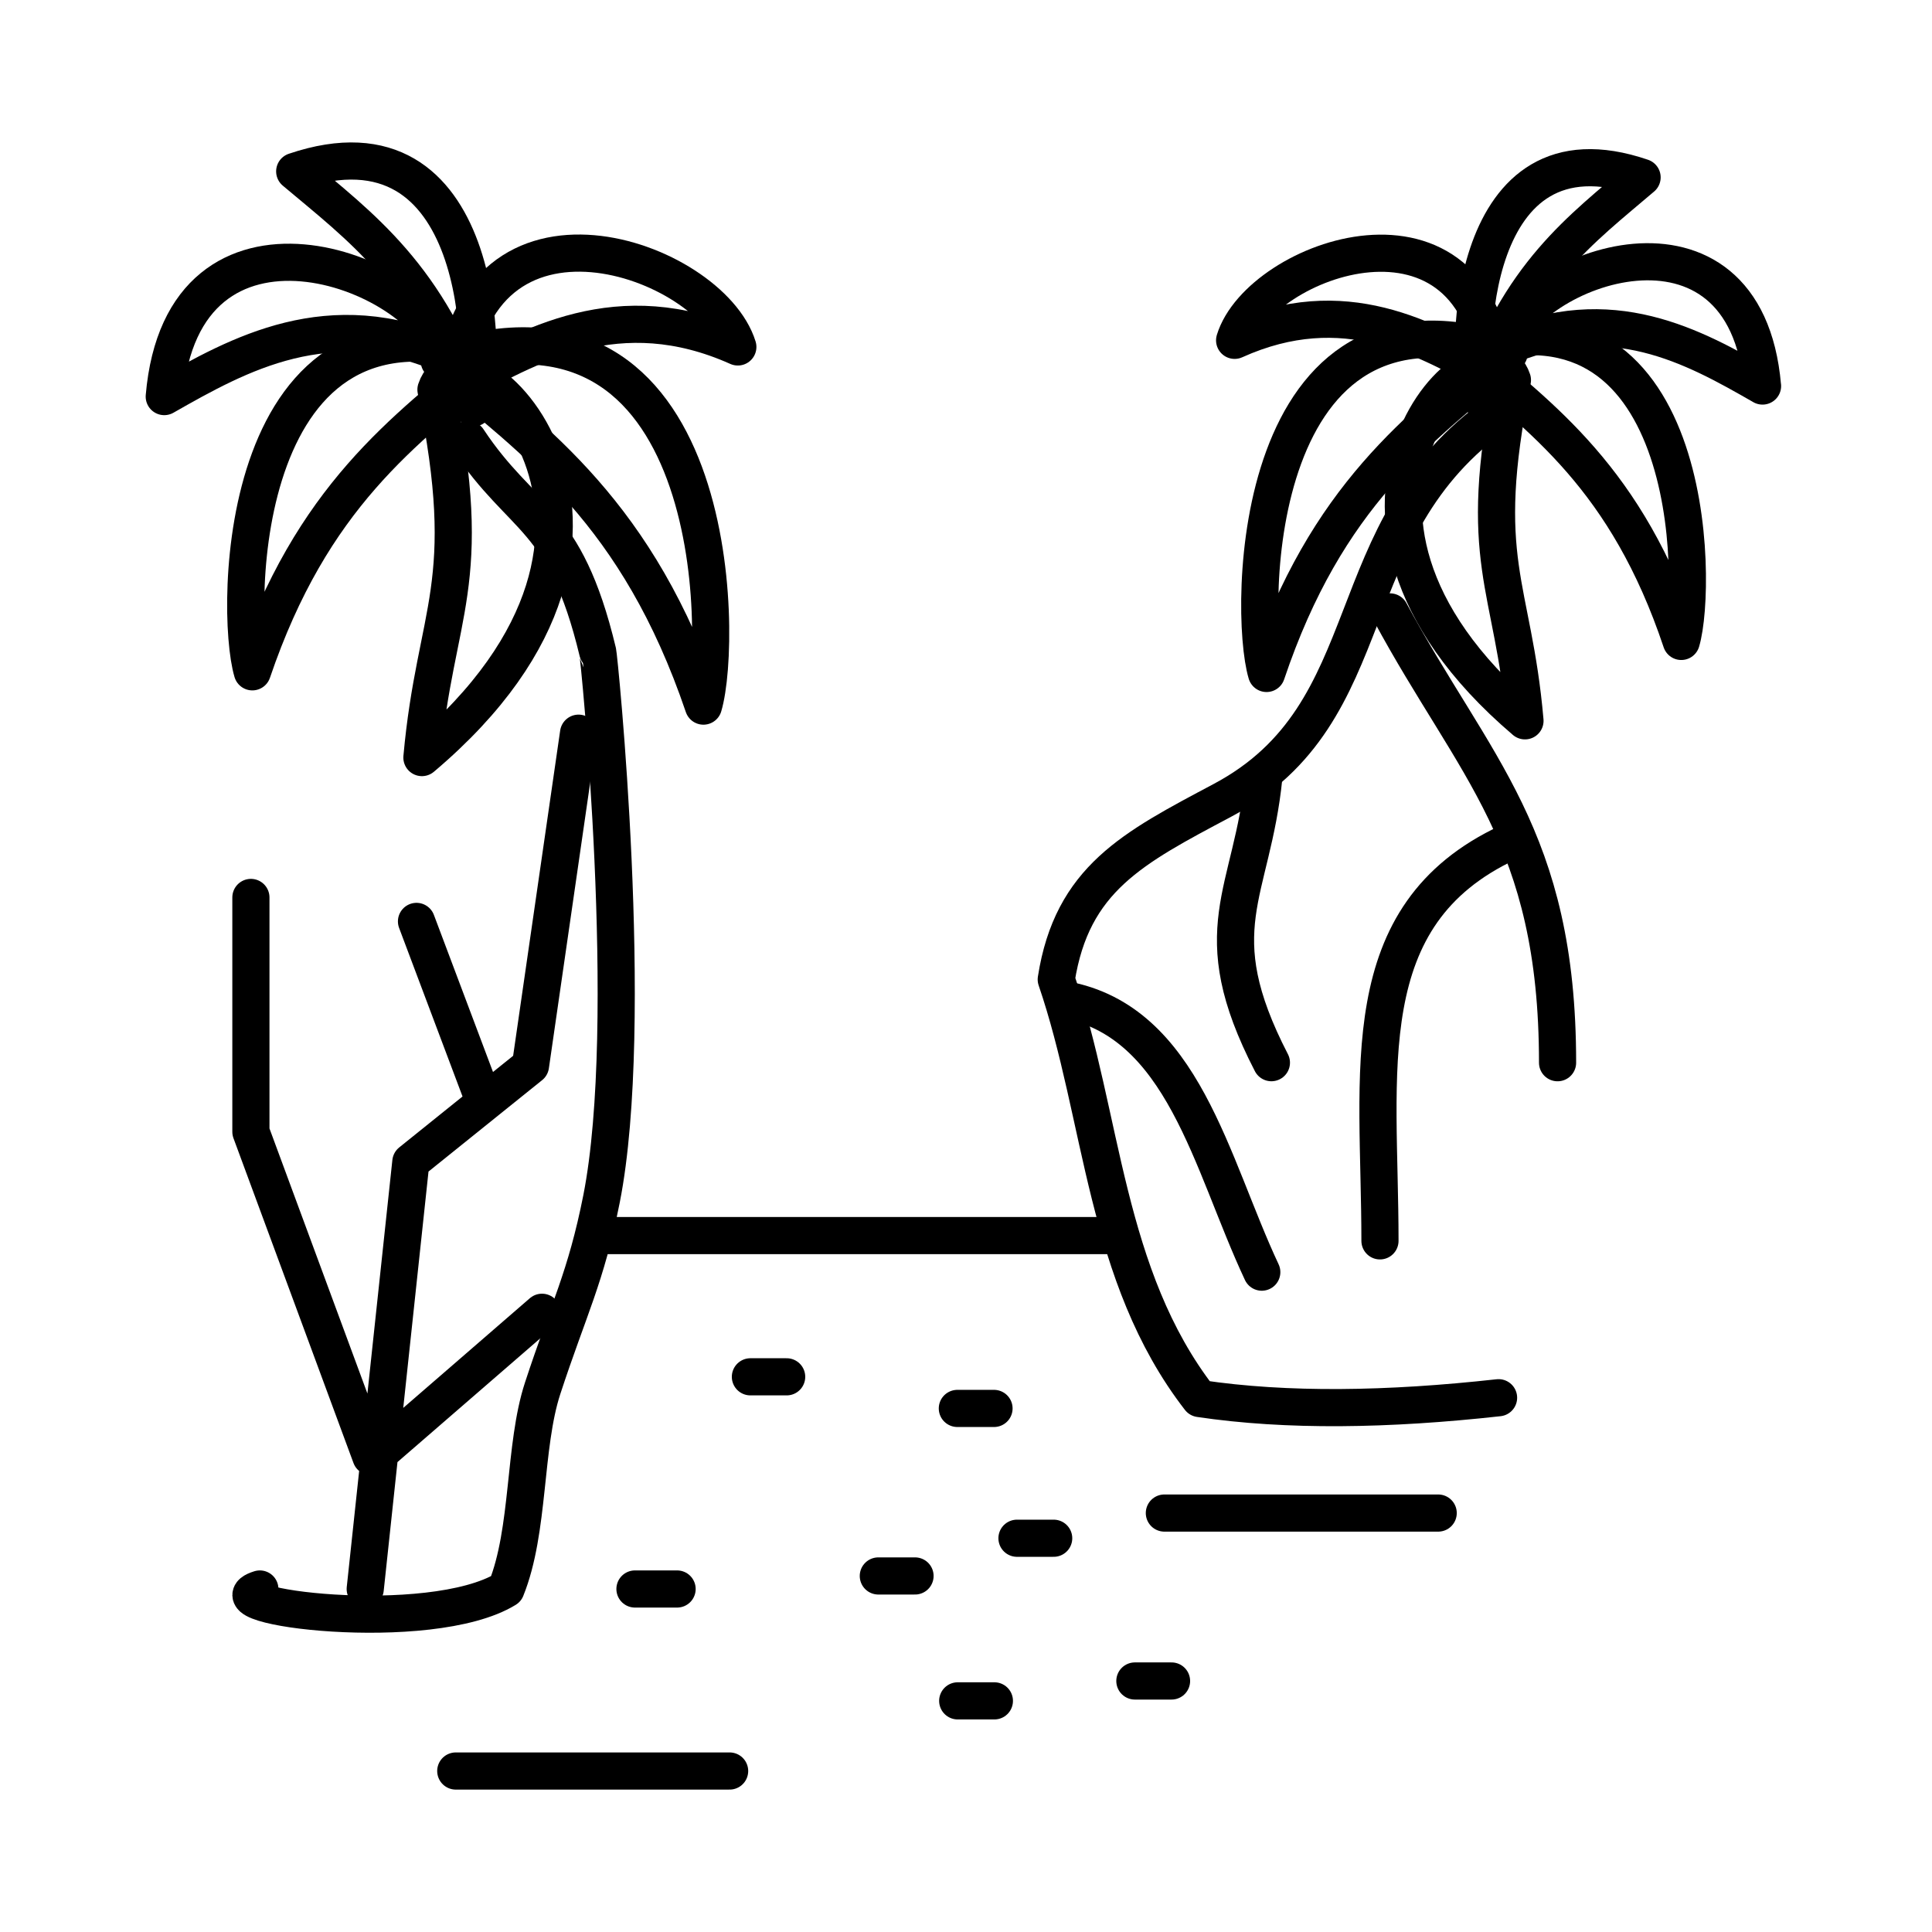 <svg xmlns="http://www.w3.org/2000/svg" width="52" height="52" viewBox="0 0 52 52" fill="none"><path d="M16.006 33.256h14.13M12.267 47.667h7.371m6.139-1.888h.987M12.595 11.828c1.47 2.218 2.608 2.03 3.492 5.712.03.039 1.035 9.993.105 14.72-.424 2.135-.879 2.947-1.586 5.104-.512 1.562-.346 3.821-.986 5.404-2.05 1.253-8.144.473-6.626 0m4.83-33.05c2.63 2.188 5.348 4.1 7.109 9.287.54-1.819.464-11.825-7.11-9.287Z" stroke="#000" stroke-miterlimit="10" stroke-linecap="round" stroke-linejoin="round"/><path d="M13.252 9.606c-2.388 2.003-4.854 3.748-6.46 8.476-.493-1.655-.426-10.789 6.46-8.476Z" stroke="#000" stroke-miterlimit="10" stroke-linecap="round" stroke-linejoin="round"/><path d="M7.932 4.613c1.78 1.5 3.618 2.815 4.806 6.368.37-1.242.32-8.103-4.806-6.368Z" stroke="#000" stroke-miterlimit="10" stroke-linecap="round" stroke-linejoin="round"/><path d="M12.228 10.428c2.013-1.14 4.44-2.518 7.631-1.09-.736-2.381-7.136-4.674-7.63 1.09Z" stroke="#000" stroke-miterlimit="10" stroke-linecap="round" stroke-linejoin="round"/><path d="M11.356 20.39c.36-3.985 1.463-4.61.378-9.902.726-2.178 7.012 3.658-.378 9.902Z" stroke="#000" stroke-miterlimit="10" stroke-linecap="round" stroke-linejoin="round"/><path d="M4.421 10.674c2.002-1.139 4.44-2.515 7.632-1.089-.735-2.382-7.138-4.673-7.632 1.089ZM9.83 42.768l1.228-11.495 3.22-2.59 1.294-8.949m-5.589 19.47-3.23-8.742v-6.307m6.237 5.375-1.78-4.73m-.927 14.25 4.305-3.73m2.502 7.448h1.134m9.148-1.366h.988m11.974-30.288c-4.472 3.135-2.969 8.057-7.437 10.43-2.398 1.275-4.045 2.108-4.468 4.818 1.265 3.698 1.295 7.972 3.859 11.28 2.351.35 5.068.308 8.046-.022" stroke="#000" stroke-miterlimit="10" stroke-linecap="round" stroke-linejoin="round"/><path d="M34.017 20.91c-.32 3.183-1.654 4.095.203 7.692m3.194-12.132c2.263 4.203 4.508 6.052 4.508 12.133" stroke="#000" stroke-miterlimit="10" stroke-linecap="round" stroke-linejoin="round"/><path d="M40.595 22.674c-4.216 1.962-3.453 6.164-3.453 10.724m-5.803 7.326h7.37m-12.942-2.816h.987m-3.114 4.509h.988m5.917 2.827h.987m-11.335-8.187h.976M40.617 9.508c-2.418 2.035-4.912 3.812-6.528 8.618-.503-1.683-.435-10.97 6.529-8.618Z" stroke="#000" stroke-miterlimit="10" stroke-linecap="round" stroke-linejoin="round"/><path d="M39.303 9.405c2.204 1.859 4.48 3.471 5.949 7.859.454-1.54.395-10.005-5.949-7.859Z" stroke="#000" stroke-miterlimit="10" stroke-linecap="round" stroke-linejoin="round"/><path d="M44.197 4.774c-1.634 1.395-3.328 2.61-4.42 5.904-.338-1.148-.29-7.518 4.42-5.904Z" stroke="#000" stroke-miterlimit="10" stroke-linecap="round" stroke-linejoin="round"/><path d="M40.25 10.165c-1.848-1.058-4.08-2.331-7.02-1.005.676-2.21 6.566-4.337 7.02 1.005Z" stroke="#000" stroke-miterlimit="10" stroke-linecap="round" stroke-linejoin="round"/><path d="M41.045 19.401c-.32-3.688-1.335-4.273-.338-9.172-.669-2.025-6.461 3.377.338 9.172Z" stroke="#000" stroke-miterlimit="10" stroke-linecap="round" stroke-linejoin="round"/><path d="M47.439 10.39c-1.847-1.058-4.083-2.32-7.021-1.006.676-2.21 6.556-4.323 7.02 1.006ZM28.653 26.906c3.2.586 3.934 4.407 5.308 7.334" stroke="#000" stroke-miterlimit="10" stroke-linecap="round" stroke-linejoin="round"/></svg>